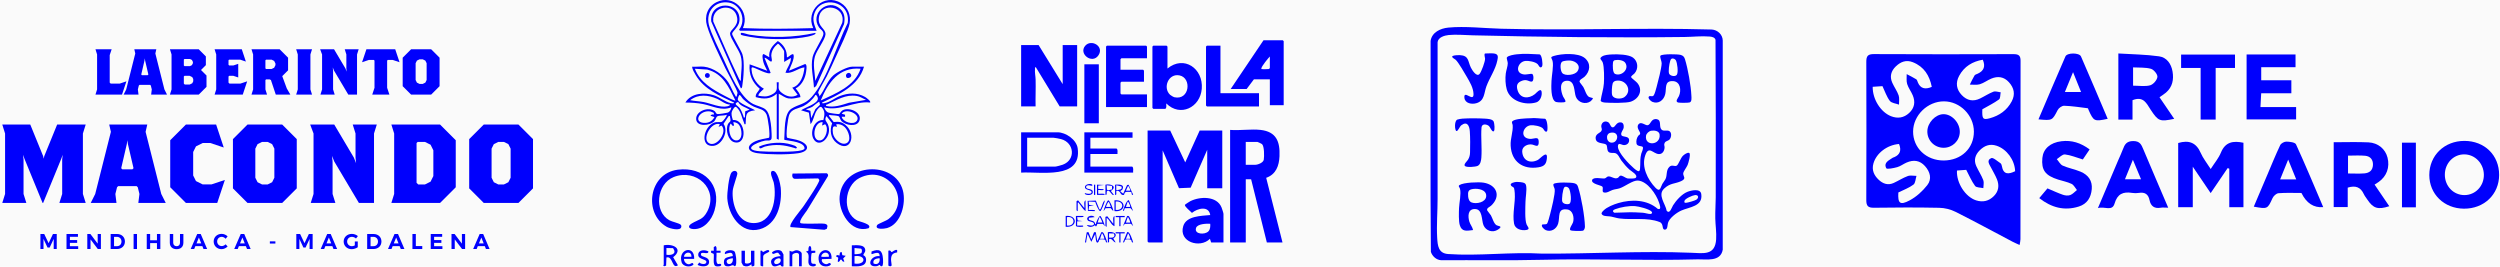 <?xml version="1.0" encoding="UTF-8"?>
<svg id="Layer_1" xmlns="http://www.w3.org/2000/svg" version="1.1" viewBox="0 0 336 35.822">
  <!-- Generator: Adobe Illustrator 29.0.0, SVG Export Plug-In . SVG Version: 2.1.0 Build 186)  -->
  <defs>
    <style>
      .st0 {
        fill: #0000fd;
      }

      .st1 {
        fill: #fafafa;
      }
    </style>
  </defs>
  <rect class="st1" x="-26.938" y="-382.476" width="390" height="844"/>
  <g>
    <g>
      <path class="st0" d="M194.645,3.709c2.258-.219,4.858.092,7.135.152,9.415.251,18.853-.166,28.287.107.778.051,1.452.674,1.47,1.469v28.121c-.302,1.684-2.208,1.262-3.471,1.299-6.894.198-13.776-.116-20.682.058-4.556.115-9.135.027-13.7.057-.644-.038-1.177-.527-1.374-1.121-.089-9.444-.012-18.905-.038-28.356.176-1.157,1.318-1.683,2.373-1.786ZM194.7,4.707c-.549.056-1.409.3-1.487.953.011,7.026-.009,14.051-.001,21.077.002,1.71-.154,3.51-.055,5.213.064,1.104.169,2.096,1.47,2.191,4.077.295,8.479-.303,12.593-.056,6.684.042,13.399-.389,20.073-.114,1.672.069,3.214.382,3.357-1.799.061-.93-.097-1.902-.116-2.828-.02-.945.058-1.893.061-2.828.023-7.052,0-14.112-.029-21.16-.087-.335-.474-.418-.776-.444-1.107-.095-2.28.046-3.382.06-9.486.117-18.972.007-28.452-.224-1.011-.025-2.277-.139-3.255-.04Z"/>
      <path class="st0" d="M227.035,20.559c.237.148-.117,1.37-.222,1.62-.133.318-.574.865-.589,1.131-.024.419.498.681-.29,1.039-.834.379-1.458.231-2.274.998-.918.863.169,2.014.343,2.985.434.474.659-.421.854-.734.407-.655,1.187-1.514,1.91-1.806.505-.204,1.76-.509,1.881.28.257,1.678-1.582,1.732-2.696,2.232-.615.276-1.581.991-1.777,1.662-.08.273-.022.906-.427.898-.45-.008-.093-.788-.699-1.025-1.686-.66-3.665-.253-5.399-.479-.387-.05-.752-.184-1.131-.255-.319-.06-.852-.022-1.094-.181-.341-.225-.118-.421.103-.646.445-.452,1.366-.809,1.977-.99,1.775-.525,3.86-.472,5.308.795.554.167.237-.619.152-.876-.364-1.1-1.562-2.856-2.827-2.941-.686-.046-1.762.811-2.451,1.041-.298.099-.636.117-.946.219-.371.121-.781.459-1.193.337-.314-.092-.004-.601-.206-.792-.184-.174-1.505-.354-1.364-.862.134-.482,1.341-.173,1.666-.223.217-.033.306-.254.507-.274.423-.042.873.43,1.294.189.108-.062.198-.234.284-.273.27-.124.721.296.981.349.188.038,1,.049,1.123-.071.383-.374-.582-.881-.832-1.108-.403-.367-.777-.791-1.098-1.231-.239-.328-.427-.898-.838-.992-.282-.065-.612.052-.856-.142-.258-.206-.167-.635-.271-.894-.177-.44-1.437-.061-1.486-.959-.039-.713.802-.669.831-1.165.009-.157-.097-.321-.072-.515.06-.467.48-.713.91-.484.3.16.319.704.634.703.351-.001.454-.762,1.105-.669.336.048.395.398.36.686-.044.361-.419.643-.316.992.104.353.951.099,1.039.625.076.459-.302.786-.739.743-.302-.029-.754-.425-.76.197-.008.819,1.539,2.407,2.167,2.94.762.646.819.441.835-.447.01-.564-.01-.946.136-1.523.058-.231.358-.758.181-.929-.131-.127-.745-.047-.817-.43-.068-.359.015-.751.229-1.044.077-.106.236-.138.26-.298.042-.276-.597-.796-.214-1.264.345-.42.905.194,1.235.131.422-.081.423-.946,1.22-.811.606.103.332.844.529,1.247.221.454.66.223,1.026.305.503.113.434.92.124,1.21-.176.165-.495.164-.626.427-.133.269-.006.366-.011.595-.01.453-.278.945-.79.907-.769-.058-1.34-1.171-1.806.162-.538,1.539.313,3.263,1.375,4.367.642.667.667-.063.92-.518.124-.223.316-.427.419-.635.265-.536.048-1.173.516-1.646.384-.389.725.028,1.025-.195.207-.154.492-.985.804-1.303.152-.156.641-.511.854-.379ZM221.926,17.57c-.313.053-.656.367-.701.685-.208,1.449,1.999,1.28,1.826-.173-.06-.5-.717-.581-1.124-.512ZM216.436,17.847c-.746.153-.542,1.513.364,1.306.741-.169.843-1.553-.364-1.306ZM227.807,26.22c-.314.031-1.309.456-1.406.762-.083.262.03.296.266.267.235-.029,1.131-.284,1.315-.406.36-.237.331-.674-.175-.623ZM221.979,28.442c-.313-.351-1.741-.703-2.227-.739-.811-.061-1.927.134-2.691.421-.291.109-.397.297-.084.469.907-.004,1.811-.088,2.72-.058.339.011.769.031,1.106.058.291.024.75.175,1.002.168.199-.005.314-.162.174-.319Z"/>
      <path class="st0" d="M207.904,17.661c-.254.165-.411-.279-.546-.411-.307-.299-1.218-.456-1.638-.414-1.025.103-1.536,1.708-.11,1.829.573.048,1.196-.446,1.196.417,0,.813-.423.452-.855.352-.591-.136-1.4.24-1.367.921.058,1.205,1.036,1.677,2.09,1.149.311-.156,1.326-1.394,1.231-.266-.069.821-.352,1.122-1.137,1.248-2.103.338-3.621-.76-3.736-2.905-.053-.987.347-1.854.272-2.768-.013-.164-.191-.36-.036-.517.345-.353,1.893-.39,2.397-.403.647-.078,1.327.058,1.986.066.35.127.406,1.602.254,1.701Z"/>
      <g>
        <g>
          <path class="st0" d="M214.066,13.176c.072.105-.22.382-.305.443-.677.483-1.653.156-1.957-.594-.273-.674-.078-2.202-1.199-2.174-1.135.029-.825,1.444-.525,2.123.064.146.404.562.302.703-.096.134-1.061.096-1.254.027-.743-.264-.633-2.189-.607-2.83.03-.758.31-2.015.141-2.693-.097-.391-.41-.479.166-.659,1.049-.327,3.267-.457,4.157.273.872.714.745,1.792-.028,2.526-.19.181-.699.379-.668.662.007.069.424.567.51.713.231.394.385,1.117.771,1.336.105.06.48.122.495.143ZM209.981,9.83c.41.425,1.697.246,2.024-.24.526-.779-.197-1.384-.968-1.454-.252-.023-.892.021-1.096.166-.331.236-.214,1.264.04,1.528Z"/>
          <g>
            <path class="st0" d="M216.661,7.314c.724-.042,2.224-.006,2.812.427.675.498.761,1.471.222,2.108-.134.158-.492.348-.475.524.009.091.689.599.836.778.81.985.217,2.13-.873,2.512-.593.208-2.723.18-3.428.125-.192-.015-.567-.051-.626-.264.105-.778.381-1.528.434-2.317.044-.651.049-2.2-.149-2.789-.134-.398-.564-.5-.124-.812.341-.242.958-.268,1.371-.292ZM217.045,8.086c-.187.043-.242.171-.262.348-.04.341-.063,1.348.278,1.499.837.37,1.953-.607,1.378-1.489-.242-.371-.997-.448-1.393-.358ZM217.156,10.859c-.186.038-.359.178-.415.362-.094.309-.171,1.289-.057,1.583.21.543,1.248.546,1.653.235,1.116-.858.198-2.461-1.181-2.179Z"/>
            <path class="st0" d="M221.62,12.968c.176-.166.419.095.623-.128.144-.158.338-.904.403-1.149.188-.703.679-2.56.683-3.203.002-.275-.302-.869-.155-1.011.258-.247,2.316-.21,2.706-.098.331.095.482.259.581.584.403,1.325.798,3.529.861,4.906.013.286.082.831-.264.906-.252.054-1.239.057-1.484.01-.523-.099-.027-.635.075-.865.34-.762.217-1.963-.8-2.018-1.178-.064-.855.916-1.038,1.734-.182.812-.899,1.401-1.744,1.051-.21-.087-.659-.519-.448-.718ZM224.753,7.862c-.194.029-.241.22-.29.377-.11.348-.275,1.371-.125,1.679.146.3.834.44,1.034.117.213-.344.059-1.602-.147-1.947-.08-.134-.32-.25-.472-.227Z"/>
          </g>
        </g>
        <path class="st0" d="M206.929,8.999c-.082-.07-.17-.278-.264-.372-.332-.329-1.206-.48-1.659-.435-1.003.1-1.517,1.657-.166,1.818.281.033.975-.127,1.075-.079.247.118.241.981-.028,1.031-.355.066-.635-.354-1.285-.124-.669.237-.844.599-.645,1.276.342,1.162,1.49,1.209,2.342.532.145-.115.779-.897.891-.326.1.515-.176,1.279-.718,1.441-1.465.438-3.516-.151-3.965-1.748-.179-.635-.216-1.474-.132-2.128.055-.433.272-.983.27-1.393,0-.203-.192-.663-.116-.778.173-.262,1.001-.378,1.309-.414,1.026-.119,2.066-.042,3.094.011.312.091.429,1.275.347,1.544-.052.17-.191.278-.346.146Z"/>
      </g>
      <g>
        <path class="st0" d="M200.784,7.186c.631.089.556.464.455.954-.251,1.221-1.048,2.323-1.468,3.468-.332.905-.23,1.934-1.344,2.261-.614.18-1.525.041-1.61-.72-.129-1.158,1.253.651,1.224-.502-.021-.834-.495-1.616-.901-2.317-.295-.509-1.12-1.94-1.485-2.286-.101-.096-.696-.376-.405-.526.175-.091.724-.123.933-.112,1.264.069,1.073.789,1.495,1.665.154.319.785,1.354,1.184.853.249-.312.747-1.646.732-2.046-.005-.13-.188-.692.025-.692.344,0,.846-.045,1.165,0Z"/>
        <path class="st0" d="M196.888,22.313c-.225-.215.289-.64.419-.858.192-.323.256-.602.267-.978.025-.822.028-2.029-.032-2.84-.054-.726-.352-1.391-1.139-.802-.234.175-.456.838-.662.774-.226-.07-.311-1.346.122-1.536.139-.061.538-.116.704-.128.858-.061,2.135-.051,2.999,0,.349.021,1.053.048,1.194.414.082.214.191,1.15,0,1.283-.222.154-.483-.557-.64-.697-.302-.27-.933-.357-1.002.164-.109,1.335.077,2.754-.023,4.081-.028.375-.118.936-.501,1.107-.305.136-1.476.234-1.706.014Z"/>
      </g>
      <g>
        <path class="st0" d="M197.982,30.92c-.822.094-1.51.289-1.791-.674-.16-.548-.122-1.692-.096-2.294.033-.739.302-1.885.131-2.566-.061-.24-.302-.365-.057-.522.543-.347,2.564-.42,3.222-.314,1.771.287,2.388,1.82,1.006,3.1-.193.179-.616.303-.519.625.022.075.406.507.499.668.222.386.386,1.124.771,1.336.266.146.911.096.181.577-.709.467-1.62.181-1.947-.585-.285-.67-.085-2.216-1.203-2.181-.92.029-.891.996-.712,1.655.117.43.432.753.514,1.174ZM198.027,25.391c-.686.083-.762.349-.708,1.01.026.314.142.684.466.809.631.244,1.898-.008,1.961-.824.069-.891-1.064-1.074-1.72-.995Z"/>
        <g>
          <path class="st0" d="M207.252,30.208c.069-.11.511.012.662-.142.122-.125.366-1.062.424-1.295.177-.7.708-2.752.612-3.354-.03-.186-.286-.551-.139-.693.272-.263,2.406-.219,2.804-.086.31.104.386.212.484.515.419,1.296.891,3.949.916,5.3.003.186-.087.494-.276.555-.194.063-1.6.056-1.698-.083-.16-.228.304-.793.381-1.067.173-.615-.023-1.596-.771-1.704-1.413-.204-.955,1.002-1.24,1.912-.22.703-.928,1.155-1.651.868-.206-.081-.658-.486-.508-.726ZM210.253,25.169c-.214.204-.392,1.652-.276,1.94.12.297.612.392.889.309.46-.138.213-1.759.007-2.092-.117-.19-.444-.323-.62-.156Z"/>
          <path class="st0" d="M203.852,24.447c.223-.01.802.049.992.141.196.096.246.238.279.442.087.547-.086,1.505-.099,2.09-.016.755-.112,2.442.158,3.063.123.283.531.619-.03.724-.65.122-1.537-.115-1.665-.859-.234-1.366.188-2.751.097-4.09-.009-.137-.054-.59-.096-.681-.066-.144-.277-.183-.372-.294-.327-.384.479-.525.736-.537Z"/>
        </g>
      </g>
    </g>
    <g>
      <path class="st0" d="M114.484,32.97c.578.003,1.792-.175,1.809.68.005.266-.262.483-.267.635-.001.04.376.105.376.64,0,.993-1.214.879-1.918.864v-2.819ZM115.734,34.039c.139-.12.164-.505-.014-.623l-.872-.083v.819c.047.047.787-.028.886-.114ZM114.848,35.426c1.597.221,1.601-1.221,0-1.001v1.001Z"/>
      <path class="st0" d="M89.205,32.97c1.289-.265,2.685.507,1.267,1.597l.641,1.086c-.808.587-.659-1.316-1.544-1.046l-.043,1.094-.274.088c-.202-.119-.046-.191-.046-.226v-2.592ZM90.458,33.354l-.89-.021v.91c.693.098,1.436-.117.89-.89Z"/>
      <path class="st0" d="M118.325,35.759c-.055-.327-.259-.02-.449.01-1.542.238-.931-1.499.338-1.345.063-.853-1.014-.189-1.091-.273l.012-.351c1.048-.409,1.449-.152,1.532.944.017.221.071.96-.136,1.044l-.205-.029ZM118.212,34.698c-.447.048-.963.161-.805.714.545.262.917-.151.805-.714Z"/>
      <path class="st0" d="M100.117,33.697v1.591c0,.226.704.151.818-.091v-1.5s.455,0,.455,0v1.955c0,.097-.262.174-.363.137l-.045-.273c-.32.297-.724.381-1.115.158-.02-.095-.205-.353-.205-.386v-1.591s.455,0,.455,0Z"/>
      <path class="st0" d="M98.73,33.811c.09.099.19.675.204.843.019.235.095,1.182-.212,1.123-.275-.304-.455.01-.832.02-.393.01-.58-.107-.595-.51-.028-.729.458-.666.986-.839.13-.042.23.042.202-.161-.077-.555-.741-.212-1.047-.134-.184-.552.987-.681,1.294-.342ZM98.479,34.698c-.409.079-1.12.18-.688.736.48.23.798-.266.688-.736Z"/>
      <path class="st0" d="M105.3,35.789c-.322.134-.386-.186-.412-.187-.215-.005-.92.516-1.177-.088-.355-.836.587-1.057,1.225-1.09l-.337-.44c-.346-.147-.743.428-.845-.059.302-.301.985-.456,1.316-.135.03.03.23.383.23.407v1.591ZM104.641,34.713c-.729.089-.798.916-.16.765.585-.138.57-.815.16-.765Z"/>
      <path class="st0" d="M93.297,34.789h-1.364c-.037.36.311.755.676.727.232-.017.506-.395.597.044-.418.432-1.413.286-1.596-.312-.546-1.786,1.769-2.381,1.687-.459ZM92.82,34.084c-.321-.314-.898-.022-.887.432h.999c.005-.129-.021-.341-.113-.432Z"/>
      <path class="st0" d="M111.757,34.789l-1.277.042c-.173.348.273.682.598.676.222-.004.396-.327.587-.035.07.359-1.342.645-1.593-.317-.461-1.765,1.829-2.172,1.685-.366ZM111.393,34.515c.104-.712-.82-.743-.999-.134-.05.17.029.121.133.135.267.036.59-.025.866,0Z"/>
      <path class="st0" d="M107.755,35.789h-.364s0-1.5,0-1.5c0-.529-.909-.238-.909,0v1.5s-.364,0-.364,0v-2.091c.495.242.458.021.814-.056.308-.067.822.17.822.465v1.682Z"/>
      <path class="st0" d="M95.206,33.789c.037.57-1.138-.17-.989.488.063.276,1.012.212,1.079.838.089.835-1.018.775-1.544.49l.225-.339c.181.246.963.357.962-.069,0-.413-1.138-.287-1.096-.994.04-.665.909-.661,1.363-.415Z"/>
      <path class="st0" d="M96.297,33.698h.547s0,.272,0,.272h-.547c.057.345-.153,1.351.183,1.505.136.062.329-.137.453.088.051.275-.514.258-.682.226-.533-.101-.236-1.279-.329-1.671l-.35-.152-.003-.268h.365s-.005-.486-.005-.486l.232-.149c.213.151.126.414.136.635Z"/>
      <path class="st0" d="M109.028,33.698h.547s0,.272,0,.272l-.461.04c-.12.082-.125,1.1-.07,1.264.101.304.472.096.577.242.233.324-.711.446-.908-.001-.236-.535.286-1.39-.41-1.68l.349-.148c-.057-.854.47-.821.376.012Z"/>
      <path class="st0" d="M119.395,33.697c.322-.133.384.185.41.185.176,0,.472-.403.772-.275l.004.316c-.6.097-.787.296-.825.907-.015.238.098.744.083.814-.05.235-.444.138-.444.008v-1.955Z"/>
      <path class="st0" d="M102.572,35.789c-.106.037-.364-.04-.364-.136v-1.955c.238-.033.233.002.319.185.111-.003.781-.516.863-.138.047.217-.818.318-.818.726v1.319Z"/>
      <path class="st0" d="M113.12,33.879l.088.418.458.084-.346.361.165.41c-.358.133-.309-.434-.549-.227-.042.036-.049.137-.082.165-.451.398-.165-.329-.193-.428-.043-.154-.336-.08-.267-.281.121-.197.273-.043.454-.046-.013-.21-.01-.482.273-.455Z"/>
      <path class="st0" d="M104.391,12.601c-.86.749-1.758.747-2.815.451-.076-.469.363-.742.536-1.12-1.006-.854-1.493-1.946-1.358-3.286l2.365.863c-.173-.377-.412-.757-.519-1.162-.047-.178-.279-1.16.068-1.071l.724.415c-.107-.98.453-1.597,1.15-2.175.784.484,1.24,1.235,1.216,2.175.113.131.797-.693.902-.307.144.531-.453,1.615-.629,2.126l2.152-.897c.391-.039.15,1.129.096,1.372-.165.739-.645,1.567-1.339,1.891.25.361.62.708.637,1.18-.538.107-1.02.253-1.584.174-.507-.07-.882-.427-1.326-.628v6.184s-.273-.136-.273-.136v-6.047ZM105.391,8.327v-1.409c0-.164-.689-1.066-.851-1.038-.487.408-.861.937-.88,1.589-.006.215.254.976-.136.771-.148-.078-.646-.559-.771-.458l.818,1.999c-.265.354-2.013-.666-2.41-.728-.215-.033-.153.259-.141.415.08.996.774,1.983,1.64,2.451.002.08-.819.661-.725.954.691.095,1.078.178,1.731-.133.891-.424.741-.777.724-1.686h.272c.005.779-.174.992.48,1.476.628.466,1.374.632,2.065.207l-.726-.954c1.116-.309,1.548-1.671,1.636-2.729-.894.097-1.603.871-2.545.727.198-.686.744-1.249.726-2l-.908.546Z"/>
      <path class="st0" d="M99.572,11.873l-3.98-8.978c-.304-2.856,4.05-2.842,3.788-.08-.079.836-.986,1.391-.985,1.739,0,.215,1.204,2.228,1.375,2.711.337.947.167,3.335-.022,4.377-.02.109-.05.215-.176.232ZM99.57,10.873c-.01-1.078.278-2.332-.025-3.384-.213-.741-1.405-2.388-1.426-2.945-.021-.582,1.125-.942.959-2.131-.3-2.138-3.469-1.671-3.215.481,1.118,2.46,2.147,4.974,3.328,7.404.094.193.177.474.379.575Z"/>
      <path class="st0" d="M112.907,1.174c.613.546.676,1.288.534,2.063l-3.758,8.336-.291.209c-.056-1.344-.475-2.787-.174-4.128.181-.804,1.449-2.631,1.451-3.1.002-.429-.391-.579-.59-.87-1.278-1.863,1.19-3.965,2.827-2.509ZM109.575,10.873l3.615-7.796c.56-2.259-2.862-2.907-3.138-.682-.155,1.244.952,1.427.892,2.248-.05.671-1.189,2.123-1.42,2.951-.301,1.078-.003,2.191.052,3.279Z"/>
      <path class="st0" d="M109.573,4.417c.269.234-.908.484-.997.503-1.897.394-4.483.403-6.413.223-.339-.031-2.533-.319-2.594-.499.006-.161-.071-.239.138-.23.275.012.703.193,1.029.246,2.903.476,5.971.394,8.837-.243Z"/>
      <path class="st0" d="M102.027,19.695c1.266-.556,3.072-.682,4.384-.248.269.089.525.134.706.383-.143.2-.167.115-.334.064-1.393-.422-2.523-.56-3.979-.196-.315.079-.735.51-.778-.004Z"/>
      <circle class="st0" cx="95.07" cy="10.145" r=".326"/>
      <path class="st0" d="M113.769,10.405c-.283-.465.338-.838.581-.443.271.438-.452.656-.581.443Z"/>
      <path class="st0" d="M94.615,8.963c1.238.139,2.591,1.068,3.266,2.099.347.53.596,1.252.941,1.785.057.088-.01.162.203.117-.01-.169.099-.341.095-.503-.008-.315-1.372-2.742-1.627-3.284-.771-1.636-1.978-4.035-2.472-5.712-.378-1.281.058-2.565,1.288-3.177,2.254-1.12,4.564,1.24,3.536,3.49,3.152.13,6.304.095,9.456,0-1.109-2.357,1.45-4.744,3.701-3.382.97.587,1.377,1.657,1.189,2.77-.153.902-1.345,3.342-1.781,4.311-.418.929-.852,1.877-1.3,2.792-.163.333-1.167,1.996-1.15,2.178.013.137.205.326.162.515.715-.844,1.017-2.049,1.864-2.818.49-.445,1.902-1.183,2.545-1.183h1.591c-.749,2.623-3.381,3.729-5.637,4.821-.025.155.218.098.309.082.761-.128,1.356-.668,2.056-.946,1.129-.447,2.347-.511,3.426.117.117.068.831.589.664.745-2.114-.246-4.148,1.249-6.183.638.145.31.246.599.598.72.171.059,1.296.224,1.429.192.058-.014.25-.409.495-.528.911-.44,2.603.315,2.228,1.409-.314.916-1.888.654-2.435.029-.176-.201-.201-.544-.376-.624s-.824-.128-1.05-.136c-.094-.003-.127-.122-.25.073l.652.846c.653-.064,1.048-.041,1.571.384,1.547,1.255.703,3.879-1.164,2.437-.833-.644-.977-1.694-.619-2.647l-.761-.974c-.343.584.004.688.183,1.09.735,1.64-1.18,3.412-1.945,1.945-.489-.938.156-2.587,1.346-2.496.158-.662.276-1.161-.223-1.719-.21-.235-.589.306-.697.48-.341.549-.393,1.3-.8,1.791l-.225-1.549-1.048-.315c.467-.381,2.308-.875,2.258-1.613-.009-.135-.183-.549-.347-.433-.307.563-.997,1.176-1.577,1.47-.716.363-1.644.358-1.948,1.235-.16.462-.478,2.722-.257,3.029.53.156,1.096.191,1.618.383,1.424.524,1.436,1.471-.157,1.702-1.419.206-4.018.185-5.446-.009-1.419-.193-1.57-1.029-.269-1.614.581-.261,1.201-.317,1.811-.462.199-.28-.143-2.716-.334-3.133-.339-.74-1.04-.734-1.688-1.04-.513-.242-1.031-.623-1.444-1.012-.142-.133-.333-.499-.452-.549-.149-.062-.272.478-.279.54-.05.514,1.949,1.225,2.325,1.506-1.394.145-1.175.679-1.273,1.863-.233.037-.142-.019-.19-.128-.329-.74-.41-1.637-1.08-2.194-.206-.127-.519.472-.569.619-.134.391.018.762.127,1.144,1.73-.163,2.015,3.396.232,2.996-.877-.197-1.242-1.668-.905-2.412.206-.454.489-.196.292-.98-.033-.133.067-.161-.178-.135l-.698,1.046c.73.994-.193,2.835-1.349,2.957-1.873.198-1.352-2.557.069-3.114.4-.157.832-.013,1.064-.116.146-.066.741-.816.638-.955-.326.173-.98.05-1.271.229-.124.077-.213.451-.373.627-.593.651-2.404.808-2.453-.266-.05-1.099,1.704-1.724,2.508-1.046.142.12.125.328.364.37.135.024,1.193-.137,1.356-.192.312-.108.444-.404.506-.721-1.307.545-2.538-.187-3.798-.43-.76-.147-1.614-.205-2.385-.207.764-1.28,2.538-1.406,3.843-.977.745.245,1.49.87,2.226,1.048.093.022.482.106.478-.068-1.958-.928-4.024-1.756-5.165-3.702-.189-.323-.463-.758-.472-1.119.51.041,1.092-.056,1.591,0ZM109.755,4.143l-10.31-.009-.103-.171c1.001-1.264.189-3.368-1.387-3.615-1.828-.287-3.103,1.181-2.688,2.96.267,1.145,1.472,3.538,2.013,4.716.833,1.812,2.145,5.043,3.954,5.958.503.254,1.295.394,1.694.761.53.488.673,1.757.732,2.451.021.246.088,1.346.026,1.477-.159.333-.543.162-.866.228-1.2.243-3.166,1.239-.663,1.435,1.019.08,4.692.133,5.524-.121.317-.097.569-.143.388-.517-.363-.748-2.591-.802-2.667-.925.104-1.115-.09-3.476.957-4.155.988-.641,1.799-.526,2.756-1.609,2.113-2.391,3.352-7.043,4.817-9.915.461-3.006-3.683-3.81-4.497-1.223-.28.891.025,1.46.319,2.274ZM98.843,13.51c-.886-1.79-1.67-3.621-3.796-4.16l-1.66-.112c.72,1.848,2.367,2.779,4.031,3.652.201.106,1.324.713,1.425.62ZM115.666,9.237c-2.904-.266-4.393,1.884-5.364,4.273,2.065-.97,4.569-1.923,5.364-4.273ZM98.116,14.057c-.631-.013-1.18-.532-1.729-.773-1.215-.533-2.527-.667-3.636.181.6.123,1.238.131,1.839.252.96.192,2.203.787,3.167.571.13-.029.325-.079.359-.231ZM116.393,13.42c-.398-.163-.814-.457-1.249-.525-1.528-.238-2.666.557-3.988,1.152-.108.049-.164-.043-.128.19,1.058.256,2.074-.119,3.074-.427l2.291-.39ZM99.205,13.694c-.741.272-.022.517.211.84.245.34.343.675.495,1.049.055.136-.055.247.204.2l.042-.821.594-.223c-.512-.322-1.272-.476-1.548-1.044ZM110.119,13.692c-.089-.067-.774.563-.935.655-.27.155-.592.24-.882.346l.615.202.113.979.56-1.212.613-.575-.084-.394ZM95.92,15.159c-.012-.019-.362-.163-.416-.173-1.477-.261-2.401,1.453-.891,1.532.625.032,1.114-.229,1.411-.781l-.543-.181c.12-.153.275-.223.452-.136-.008-.083.026-.198-.013-.261ZM113.121,15.693c.156.727,1.619,1.165,2.04.539.581-.865-1.463-1.785-2.038-.949l.453.137v.272s-.455,0-.455,0ZM99.179,16.631c-.141-.12-.417-.217-.607-.211-.068.067.247.557-.092.501l-.271-.32c-.43.599-.15,2.187.689,2.273,1.021.104.905-1.715.281-2.244ZM110.574,16.421c-1.239-.122-1.584,2.614-.326,2.452.73-.094,1.201-1.657.643-2.18l-.408.181.09-.454ZM96.752,16.694c-1.13-.398-2.438,1.925-1.492,2.536,1.01.652,2.588-1.464,1.719-2.352l-.409.178.181-.362ZM113.542,17.089c-.307-.301-.717-.447-1.149-.396l.09.363c-.052.055-.738-.524-.537.856.102.698,1.037,1.653,1.787,1.348.798-.324.291-1.699-.191-2.171Z"/>
      <path class="st0" d="M116.735,30.674c-2.394.728-4.079-2.234-3.886-4.296.423-4.524,7.429-4.857,8.501-.773.448,1.709-.236,4.506-2.134,5.048-.363.104-1.727.257-1.321-.411.102-.168,1.192-.541,1.544-.82,3.188-2.531-.107-7.459-3.943-5.489-2.008,1.031-2.373,4.618-.274,5.71.279.145,2.076.491,1.514,1.032Z"/>
      <path class="st0" d="M91.092,22.809c3.462-.44,5.96,1.987,4.937,5.483-.366,1.251-1.414,2.587-2.858,2.493-.613-.04-.795-.386-.212-.743.913-.558,1.509-.484,2.1-1.628,1.566-3.033-1.519-5.826-4.525-4.616-2.279.918-2.701,4.629-.561,5.811.343.189,1.301.39,1.506.585.083.079.109.158.093.271-.058.648-1.561.246-1.941.032-3.175-1.781-2.46-7.19,1.461-7.689Z"/>
      <path class="st0" d="M98.325,23.175c.232-.279.711-.311.774.13.03.211-.578,1.764-.623,2.341-.13,1.668.613,4.175,2.591,4.326,2.829.216,3.37-3.375,2.919-5.464-.072-.334-.718-1.528-.099-1.542.609-.014.989,1.743,1.039,2.239.217,2.171-.45,4.959-2.828,5.607-2.526.689-4.204-1.934-4.348-4.16-.041-.635.202-3.028.576-3.478Z"/>
      <path class="st0" d="M107.576,29.966c.191.199,2.714.022,3.219.1.185.029.392.101.42.315l-.087.37-.322.131-4.559-.363c-.28-.382,1.399-2.303,1.674-2.703.366-.531,2.201-3.203,2.199-3.627l-.152-.209-3.15.055c-.34-.037-.395-.436-.297-.711l4.597-.04c.154.096.226.24.146.411-.955,1.511-1.848,3.06-2.8,4.573-.168.267-1.149,1.426-.889,1.697Z"/>
    </g>
    <g>
      <g>
        <path class="st0" d="M7.217,33.469v-1.362l-.537,1.157h-.297l-.537-1.157v1.362h-.413v-2.02h.511l.589,1.235.586-1.235h.508v2.02h-.41Z"/>
        <path class="st0" d="M9.395,31.827v.439h.975v.378h-.975v.447h1.114v.378h-1.57v-2.02h1.538v.378h-1.082Z"/>
        <path class="st0" d="M13.146,33.469l-.978-1.296v1.296h-.436v-2.02h.416l.981,1.298v-1.298h.433v2.02h-.416Z"/>
        <path class="st0" d="M15.728,31.449c.626,0,1.062.413,1.062,1.01s-.442,1.01-1.079,1.01h-.84v-2.02h.857ZM15.327,33.085h.413c.338,0,.586-.254.586-.623,0-.372-.26-.629-.606-.629h-.392v1.252Z"/>
        <path class="st0" d="M17.956,33.469v-2.02h.456v2.02h-.456Z"/>
        <path class="st0" d="M21.095,33.469v-.796h-.915v.796h-.456v-2.02h.456v.843h.915v-.843h.456v2.02h-.456Z"/>
        <path class="st0" d="M24.647,32.623c0,.534-.349.866-.906.866-.56,0-.918-.332-.918-.866v-1.174h.456v1.174c0,.291.19.467.462.467s.45-.176.45-.467v-1.174h.456v1.174Z"/>
        <path class="st0" d="M26.259,33.076l-.159.392h-.47l.877-2.02h.47l.863,2.02h-.488l-.159-.392h-.935ZM26.73,31.925l-.32.785h.638l-.317-.785Z"/>
        <path class="st0" d="M30.59,31.769l-.265.323c-.139-.159-.338-.263-.525-.263-.346,0-.615.268-.615.62s.268.623.615.623c.182,0,.381-.092.525-.237l.268.291c-.214.219-.522.361-.817.361-.603,0-1.059-.447-1.059-1.033s.464-1.022,1.076-1.022c.291,0,.597.13.796.335Z"/>
        <path class="st0" d="M32.108,33.076l-.159.392h-.47l.877-2.02h.47l.863,2.02h-.488l-.159-.392h-.935ZM32.578,31.925l-.32.785h.638l-.317-.785Z"/>
        <path class="st0" d="M36.268,32.733v-.294h.744v.294h-.744Z"/>
        <path class="st0" d="M41.609,33.469v-1.362l-.537,1.157h-.297l-.537-1.157v1.362h-.413v-2.02h.511l.589,1.235.586-1.235h.508v2.02h-.41Z"/>
        <path class="st0" d="M43.729,33.076l-.159.392h-.47l.877-2.02h.47l.863,2.02h-.488l-.159-.392h-.935ZM44.2,31.925l-.32.785h.638l-.317-.785Z"/>
        <path class="st0" d="M48.083,32.45v.776c-.214.156-.54.263-.819.263-.612,0-1.076-.444-1.076-1.03s.473-1.024,1.102-1.024c.3,0,.606.116.811.294l-.257.326c-.15-.139-.358-.225-.554-.225-.358,0-.635.274-.635.629,0,.358.28.632.638.632.121,0,.265-.043.395-.11v-.531h.395Z"/>
        <path class="st0" d="M50.204,31.449c.626,0,1.062.413,1.062,1.01s-.442,1.01-1.079,1.01h-.84v-2.02h.857ZM49.803,33.085h.413c.338,0,.586-.254.586-.623,0-.372-.26-.629-.606-.629h-.392v1.252Z"/>
        <path class="st0" d="M52.775,33.076l-.159.392h-.47l.877-2.02h.47l.863,2.02h-.488l-.159-.392h-.935ZM53.245,31.925l-.32.785h.638l-.317-.785Z"/>
        <path class="st0" d="M56.753,33.071v.398h-1.322v-2.02h.456v1.622h.866Z"/>
        <path class="st0" d="M58.346,31.827v.439h.975v.378h-.975v.447h1.114v.378h-1.57v-2.02h1.538v.378h-1.082Z"/>
        <path class="st0" d="M62.097,33.469l-.978-1.296v1.296h-.436v-2.02h.415l.981,1.298v-1.298h.433v2.02h-.416Z"/>
        <path class="st0" d="M64.22,33.076l-.159.392h-.47l.877-2.02h.47l.863,2.02h-.488l-.159-.392h-.935ZM64.691,31.925l-.32.785h.638l-.317-.785Z"/>
      </g>
      <g>
        <path class="st0" d="M16.399,12.714h-3.568l.218-.696v-4.699l-.218-.696h2.175l-.261.783v3.698l.131.131h1.218l.896-.305-.592,1.784Z"/>
        <path class="st0" d="M20.314,12.714l.087-.696-.131-.522-.087-.087h-1.436l-.087.087-.13.522.087.696h-2.001l.348-.696,1.218-4.829-.13-.566h2.958l-.13.566,1.218,4.829.348.696h-2.132ZM19.505,8.145l-.043-.304-.043.304-.435,1.871.087.087h.783l.087-.087-.435-1.871Z"/>
        <path class="st0" d="M26.71,12.714h-3.872l.218-.696v-4.699l-.218-.696h3.872l.957.957v1.175l-.653.653.74.74v1.523l-1.044,1.044ZM25.927,8.319l-.131-.261-.261-.13h-.74l-.087.087v.783l.087.087h.74l.261-.131.131-.261v-.174ZM25.97,10.625l-.131-.261-.348-.174h-.696l-.087.087v.957l.13.13h.653l.348-.174.131-.261v-.305Z"/>
        <path class="st0" d="M32.627,12.714h-3.785l.218-.696v-4.699l-.218-.696h3.655l.548,1.653-.766-.261h-1.497l-.07.087v.609l.087.087h.566l.653-.217v1.827l-.653-.217h-.566l-.087.087v.827l.13.131h1.462l.914-.305-.592,1.784Z"/>
        <path class="st0" d="M37.065,12.714l-.653-1.958-.174-.087h-.479l-.087.087v1.262l.217.696h-2.088l.218-.696v-4.699l-.218-.696h3.785l1.131,1.131v1.697l-.783.783.609,1.653.479.827h-1.958ZM37.021,8.537l-.174-.348-.348-.174h-.74l-.087.087v1.088l.087.087h.74l.348-.174.174-.348v-.217Z"/>
        <path class="st0" d="M39.805,12.714l.218-.696v-4.699l-.218-.696h2.132l-.218.696v4.699l.218.696h-2.132Z"/>
        <path class="st0" d="M47.985,7.319v5.395h-1.175l-1.914-3.219-.174-.435.044.435v2.523l.217.696h-1.914l.218-.696v-4.699l-.261-.696h1.871l1.523,2.567.174.435-.043-.435v-1.871l-.218-.696h1.871l-.218.696Z"/>
        <path class="st0" d="M52.797,8.058h-.679l-.087.087v3.655l.304.914h-2.306l.304-.914v-3.655l-.087-.087h-.679l-.905.305.583-1.74h3.872l.583,1.74-.905-.305Z"/>
        <path class="st0" d="M57.948,12.714h-2.697l-1.131-1.131v-3.829l1.131-1.131h2.697l1.131,1.131v3.829l-1.131,1.131ZM57.339,8.494l-.174-.348-.348-.174h-.435l-.348.174-.174.348v2.262l.174.348.348.174h.435l.348-.174.174-.348v-2.262Z"/>
      </g>
      <g>
        <path class="st0" d="M7.981,27.274l.376-1.204v-4.665l.075-.602-.226.602-2.408,5.869h-.075l-2.408-5.869-.226-.602.075.602v4.665l.376,1.204H.306l.376-1.204v-8.126l-.376-1.204h3.762l1.731,4.244.075.346.075-.346,1.731-4.244h3.838l-.376,1.204v8.126l.376,1.204h-3.537Z"/>
        <path class="st0" d="M18.59,27.274l.151-1.204-.226-.903-.151-.151h-2.483l-.15.151-.226.903.15,1.204h-3.461l.602-1.204,2.107-8.352-.226-.978h5.116l-.226.978,2.107,8.352.602,1.204h-3.687ZM17.191,19.373l-.075-.527-.075.527-.752,3.235.151.15h1.354l.151-.15-.752-3.235Z"/>
        <path class="st0" d="M29.199,27.274h-4.214l-2.107-2.107v-6.321l2.107-2.107h4.063l1.023,3.085-1.806-.602h-1.023l-.903.451-.376.752v3.16l.376.752.903.451h1.174l1.806-.602-1.023,3.085Z"/>
        <path class="st0" d="M37.928,27.274h-4.665l-1.956-1.956v-6.621l1.956-1.956h4.665l1.956,1.956v6.621l-1.956,1.956ZM36.874,19.975l-.301-.602-.602-.301h-.752l-.602.301-.301.602v3.913l.301.602.602.301h.752l.602-.301.301-.602v-3.913Z"/>
        <path class="st0" d="M50.267,17.944v9.33h-2.032l-3.311-5.568-.301-.752.075.752v4.364l.376,1.204h-3.311l.376-1.204v-8.126l-.451-1.204h3.235l2.634,4.439.301.752-.075-.752v-3.235l-.376-1.204h3.235l-.376,1.204Z"/>
        <path class="st0" d="M59.146,27.274h-6.546l.376-1.204v-8.126l-.376-1.204h6.546l2.107,2.107v6.321l-2.107,2.107ZM58.243,20.201l-.376-.752-.752-.376h-.978l-.151.151v5.342l.226.226h.903l.752-.376.376-.752v-3.461Z"/>
        <path class="st0" d="M69.68,27.274h-4.665l-1.956-1.956v-6.621l1.956-1.956h4.665l1.956,1.956v6.621l-1.956,1.956ZM68.627,19.975l-.301-.602-.602-.301h-.752l-.602.301-.301.602v3.913l.301.602.602.301h.752l.602-.301.301-.602v-3.913Z"/>
      </g>
    </g>
    <g>
      <path class="st0" d="M271.435,32.925c-.367-.169-.668-.291-.953-.441-2.552-1.344-5.086-2.724-7.664-4.017-.656-.329-1.449-.524-2.184-.539-2.924-.06-5.85-.053-8.774-.007-.813.013-1.033-.263-1.03-1.029.022-6.192.02-12.384.001-18.575-.002-.742.173-1.053,1.01-1.048,6.253.035,12.507.027,18.76.007.67-.002.965.16.963.886-.018,7.999-.01,15.998-.015,23.997,0,.222-.065.443-.115.766ZM261.219,21.57c2.373-.005,4.082-1.637,4.072-3.89-.009-2.184-1.854-4.049-4.015-4.058-2.211-.009-4.145,1.877-4.155,4.053-.01,2.207,1.771,3.899,4.097,3.894ZM270.834,23.011c-.054-1.514-1.133-2.974-2.497-3.425-.913-.302-1.649-.003-2.281.634-.595.601-.803,1.316-.442,2.11.29.637.688,1.229.938,1.878.121.315.013.717.008,1.079-.381-.091-.931-.057-1.11-.298-.466-.625-.77-1.37-1.189-2.161-.351.026-.804.059-1.244.091-.096,1.654,1.129,3.547,2.567,4.009.906.292,1.724.104,2.404-.586.642-.65.724-1.42.411-2.225-.204-.526-.51-1.013-.765-1.52-.232-.461-.713-1.034-.01-1.346.262-.116.83.423,1.242.69.096.062.156.226.177.352.206,1.232.928,1.137,1.79.719ZM251.689,11.665c-.022,1.683,1.083,3.41,2.464,3.953.889.349,1.716.229,2.431-.429.731-.672.863-1.489.49-2.377-.219-.522-.585-.989-.752-1.522-.128-.409-.049-.883-.062-1.328.43.227.871.437,1.282.694.12.075.161.285.226.439q.501,1.177,1.864.581c-.304-1.518-1.03-2.711-2.546-3.315-.894-.357-1.645-.058-2.293.567-.641.62-.841,1.365-.47,2.193.259.578.645,1.105.854,1.697.132.375.041.827.05,1.245-.422-.16-1.002-.201-1.233-.505-.429-.562-.655-1.278-.989-1.979-.4.026-.826.054-1.314.087ZM266.426,14.688c-.051,1.285.069,1.461,1.002,1.206,1.281-.35,2.309-1.068,2.944-2.261.501-.941.333-1.803-.37-2.581-.674-.747-1.495-.852-2.383-.481-.524.219-.993.588-1.529.752-.415.127-.895.04-1.346.048.206-.41.393-.832.63-1.223.074-.123.279-.175.431-.244q1.258-.566.68-1.877c-1.388.241-2.497.903-3.178,2.168-.506.939-.365,1.83.349,2.581.709.746,1.541.912,2.47.46.603-.293,1.168-.673,1.79-.911.274-.105.648.047.976.083-.07.329-.027.81-.23.959-.657.483-1.404.845-2.233,1.32ZM255.229,19.351c-1.603.129-3.055,1.241-3.443,2.628-.246.879.082,1.584.698,2.17.572.544,1.255.796,2.029.44.638-.293,1.236-.685,1.891-.926.346-.127.776-.023,1.169-.024-.128.404-.133.97-.41,1.177-.596.446-1.331.707-2.026,1.052-.086,1.463.215,1.756,1.519,1.063.906-.481,1.735-1.239,2.372-2.05.643-.819.394-1.776-.31-2.559-.703-.782-1.548-.875-2.472-.475-.43.186-.817.494-1.259.618-.489.137-1.384.313-1.47.148-.401-.772.362-1.057.867-1.413.053-.037.126-.045.188-.071q1.187-.5.658-1.78Z"/>
      <path class="st0" d="M292.75,19.219c1.452-.431,2.43-.041,3.027,1.336.312.72.828,1.352,1.339,2.16.518-.812,1.072-1.458,1.376-2.206.593-1.454,1.659-1.61,3.027-1.323v8.66h-1.903v-5.177c-.073-.025-.146-.051-.22-.076-.733,1.078-1.465,2.157-2.282,3.359-.785-1.159-1.506-2.222-2.404-3.547v5.441h-1.961v-8.627Z"/>
      <path class="st0" d="M286.61,13.464v2.607h-1.903V7.186c1.84.116,3.672.131,5.47.384,1.028.144,1.638.998,1.814,2.05.181,1.082-.012,2.067-.883,2.824-.247.215-.535.384-.871.622.66.97,1.308,1.923,1.976,2.905-1.941.407-2.131.333-3.169-1.231-.545-.821-.947-1.867-2.433-1.276ZM286.686,11.515c.841,0,1.612.137,2.292-.05.42-.116.927-.7.977-1.122.04-.343-.477-.984-.863-1.094-.74-.212-1.561-.141-2.407-.191v2.457Z"/>
      <path class="st0" d="M315.534,25.218v2.613h-1.885v-8.715c1.591,0,3.134-.055,4.67.017,1.307.061,2.279.911,2.564,2.049.327,1.305-.106,2.504-1.182,3.266-.162.115-.333.217-.557.363.667.981,1.317,1.938,1.975,2.905-1.525.496-2.152.3-2.947-.891-.167-.25-.362-.488-.487-.758-.42-.904-1.095-1.182-2.152-.848ZM315.574,23.315c.799,0,1.502.042,2.197-.012.668-.051,1.127-.405,1.154-1.14.026-.722-.365-1.163-1.046-1.229-.748-.073-1.51-.017-2.305-.017v2.398Z"/>
      <path class="st0" d="M335.884,23.514c-.008,2.619-2.031,4.554-4.738,4.532-2.661-.022-4.651-1.96-4.648-4.527.003-2.619,2.018-4.58,4.71-4.582,2.718-.002,4.684,1.923,4.675,4.578ZM333.831,23.48c-.017-1.517-1.193-2.732-2.645-2.733-1.461,0-2.609,1.215-2.6,2.753.009,1.526,1.17,2.724,2.637,2.72,1.476-.004,2.625-1.212,2.608-2.74Z"/>
      <path class="st0" d="M303.803,14.391h4.796v1.66h-6.656V7.319h6.576v1.712h-4.611v1.76h4.05v1.744h-4.053c-.033.607-.062,1.133-.102,1.856Z"/>
      <path class="st0" d="M291.407,27.911c-.477,0-.75-.039-1.008.007-.85.152-1.337-.216-1.502-1.02-.166-.808-.633-1.1-1.435-.971-.295.048-.61.048-.904,0-1.207-.193-1.978.123-2.361,1.432-.324,1.11-1.36.328-2.237.61.96-2.264,1.843-4.347,2.727-6.429.209-.492.445-.974.63-1.474.243-.658.502-1.105,1.392-1.108.915-.003,1.102.512,1.367,1.142,1.071,2.547,2.165,5.084,3.33,7.811ZM285.596,24.093h2.16c-.362-.867-.679-1.625-1.095-2.62-.419,1.031-.727,1.79-1.065,2.62Z"/>
      <path class="st0" d="M312.243,27.839q-1.913.163-2.931-1.903c-1.007,0-2.049-.048-3.081.031-.288.022-.665.366-.798.655-.68,1.476-.661,1.488-2.525,1.153.619-1.456,1.228-2.889,1.838-4.321.563-1.321,1.1-2.653,1.715-3.949.116-.243.548-.477.829-.472.447.008,1.169.095,1.293.367,1.262,2.755,2.427,5.554,3.66,8.439ZM307.531,21.449c-.405.998-.724,1.786-1.078,2.66h2.158c-.351-.865-.671-1.653-1.08-2.66Z"/>
      <path class="st0" d="M273.969,16.041c1.229-2.879,2.407-5.677,3.625-8.457.229-.523,1.861-.522,2.09.001,1.216,2.78,2.392,5.576,3.589,8.384-1.793.383-1.877.343-2.556-1.16-.041-.091-.075-.255-.128-.262-1.054-.133-2.109-.296-3.167-.333-.29-.01-.726.298-.87.576-.734,1.414-.708,1.427-2.583,1.251ZM277.519,12.368h2.175c-.36-.893-.676-1.678-1.077-2.673-.408.995-.741,1.805-1.097,2.673Z"/>
      <path class="st0" d="M279.933,21.433c-.884-.266-1.631-.589-2.405-.677-.337-.038-.729.405-1.096.63.263.3.47.728.801.874.76.337,1.603.485,2.373.804,1.109.46,1.617,1.269,1.528,2.344-.093,1.124-.614,1.994-1.736,2.349-1.947.616-3.679.149-5.321-1.129.412-.49.773-.918,1.102-1.309.741.312,1.401.626,2.088.862.3.103.693.141.978.034.336-.127.599-.442.894-.676-.235-.283-.415-.68-.717-.824-.567-.27-1.207-.389-1.813-.58-1.733-.546-2.268-1.283-2.116-2.901.115-1.221,1.039-2.066,2.566-2.252,1.356-.165,2.586.203,3.786,1.103-.318.469-.626.925-.913,1.348Z"/>
      <path class="st0" d="M295.764,9.133h-2.623v-1.798h7.243v1.799h-2.599v6.936h-2.021v-6.936Z"/>
      <path class="st0" d="M324.693,27.865h-1.869v-8.691h1.869v8.691Z"/>
      <path class="st0" d="M263.397,17.74c-.018,1.187-.995,2.132-2.193,2.122-1.238-.011-2.21-1.023-2.169-2.258.037-1.126,1.098-2.238,2.154-2.258,1.138-.021,2.227,1.161,2.208,2.395Z"/>
    </g>
    <g>
      <path class="st0" d="M139.587,6.055l3.238,5.257v-5.257h1.943v8.249h-2.347l-3.198-5.258c-.185-.031-.11.081-.121.201-.044.523.072.978.084,1.454.031,1.199-.03,2.404-.003,3.602h-1.943V6.055h2.347Z"/>
      <path class="st0" d="M156.908,9.209c2.222-1.823,4.823.001,4.612,2.708-.197,2.528-2.901,3.858-4.773,1.983-.025.244.09.555-.122.728h-1.619l-.121-.121V6.257l.121-.121h1.781l.121.121v2.952ZM157.259,12.74c.102.096.465.305.597.333,2.03.428,2.345-2.594.675-2.938-1.5-.309-2.284,1.657-1.272,2.605Z"/>
      <polygon class="st0" points="154.156 7.835 150.716 7.835 150.594 7.956 150.594 9.371 153.63 9.371 153.751 9.493 153.751 10.989 150.716 10.989 150.594 11.11 150.594 12.566 150.716 12.687 154.156 12.687 154.156 14.386 148.652 14.386 148.652 6.257 148.773 6.136 154.034 6.136 154.156 6.257 154.156 7.835"/>
      <rect class="st0" x="145.738" y="8.643" width="1.943" height="7.926"/>
      <path class="st0" d="M145.845,6.162c.809-.96,2.593.054,1.791,1.265-.83,1.251-2.707-.178-1.791-1.265Z"/>
      <polygon class="st0" points="164.03 6.136 164.03 12.525 169.21 12.525 169.21 14.305 162.209 14.305 162.088 14.183 162.088 6.257 162.209 6.136 164.03 6.136"/>
      <path class="st0" d="M172.529,14.143h-1.862v-3.478h-2.145l-.971,1.294h-2.145l4.411-6.551h2.59l.121.121v8.613ZM170.667,9.169v-1.577c-.251.254-1.079,1.279-1.135,1.576-.031.162.022.108.121.122.262.037.608-.012.879-.013l.134-.109Z"/>
      <path class="st0" d="M137.24,23.201v-5.419h4.897c1.112,0,2.547.998,2.704,2.15.585,4.27-5.042,3.103-7.601,3.268ZM138.049,22.392h3.764c.156,0,.849-.192,1.034-.261,1.766-.662,1.542-2.968-.248-3.436-.207-.054-.854-.185-1.028-.185h-3.521v3.882Z"/>
      <path class="st0" d="M152.213,17.782v.728h-5.666v1.456h3.521c.212.172.099.484.121.728h-3.642v1.698h5.625c.222.192.091.542.121.809h-6.556v-5.419h6.475Z"/>
      <polygon class="st0" points="164.273 17.54 164.273 25.304 162.25 25.304 162.25 20.128 160.024 25.224 158.456 25.293 156.26 20.209 156.26 32.583 154.358 32.583 154.237 32.462 154.237 17.54 157.272 17.54 159.295 21.825 161.238 17.54 164.273 17.54"/>
      <path class="st0" d="M169.413,17.459c2.13.24,2.632,1.574,2.553,3.521-.053,1.305-.473,2.455-1.79,2.918l2.192,8.685h-2.104l-2.112-8.484-.72-.008v8.492h-2.104v-15.124c1.298.106,2.817-.143,4.087,0ZM167.43,22.15h1.255c.356,0,1.103-.274,1.168-.693.068-.433.082-1.801-.242-2.093-.056-.051-.563-.287-.603-.287h-1.578v3.073Z"/>
      <path class="st0" d="M164.435,32.583h-1.659l-.161-.485c-1.334,1.336-4.247.426-3.584-1.721.426-1.379,2.46-1.357,3.625-1.475-.201-1.301-1.718-.901-2.459-.288-.187-.217-.988-.826-.948-1.08.007-.044.628-.443.731-.495,1.285-.65,3.556-.724,4.192.832.061.149.263.758.263.87v3.842ZM162.655,30.075c-.485-.032-1.727-.002-1.907.563-.279.872,1.202.945,1.666.45.253-.27.265-.666.241-1.013Z"/>
      <path class="st0" d="M146.303,31.208l.366.971.369-.968.237-.003.204,1.214.52-1.165c.011-.082.151-.064.202-.043.194.082.546,1.116.613,1.368-.263.059-.158-.267-.322-.365-.105-.063-.563-.069-.679-.029-.143.05-.113.228-.176.309-.386.503-.395-.82-.442-1.047l-.525,1.05-.486-1.051c-.053.002-.154.81-.191.946-.038.139.058.225-.173.187l.244-1.375h.24ZM148.409,32.097c.051-.13-.222-.804-.323-.727l-.244.727h.566Z"/>
      <path class="st0" d="M149.866,24.819c.474-.023,1.31-.09.998.629-.06.139-.302.141-.268.299l.362.287.52-1.164.202-.043.616,1.327c-.246.196-.194-.302-.253-.354-.22.006-.693-.085-.844.07-.139.143-.021.444-.386.311-.255-.093-.249-.534-.661-.555-.315-.016.086.642-.285.569v-1.375ZM150.028,25.547c.333-.028.894-.026.689-.487l-.69-.16v.648ZM151.889,25.627c.073-.071-.205-.643-.283-.645l-.283.645h.566Z"/>
      <path class="st0" d="M147.114,29.185l-.772.079-.002.25c.193.14.511.132.692.279s.091.315.242.363c0-.196.42-1.177.607-1.132.119.029.599,1.155.608,1.374l-.254-.312h-.747s-.132.313-.132.313c-.172.023-.174.006-.163-.161-.32.288-.874.391-1.131,0,.045-.034.901.27.967-.131.052-.314-.68-.302-.813-.468-.415-.517.582-.874.898-.454ZM148.166,29.913c-.028-.085-.3-.808-.404-.727l-.243.727h.647Z"/>
      <path class="st0" d="M147.763,28.134c.185.039.129-.02.181-.103.205-.327.226-.867.545-1.11.012.234-.472,1.423-.607,1.456-.204.049-.63-1.041-.678-1.246l-.9-.048.076.45.653.156-.654-.005-.076.532c.031.032,1.132-.084.809.161l-.895-.035-.04-1.345,1.101-.039.483,1.176Z"/>
      <path class="st0" d="M149.785,28.377v-1.456c1.632-.163,1.63,1.649,0,1.456ZM149.947,28.215c1.176.123,1.175-1.256,0-1.132v1.132Z"/>
      <path class="st0" d="M144.686,27.043l.202-.121.85,1.051c.059-.315-.152-.853.163-1.051v1.456c-.369-.264-.579-.695-.867-1.03-.05-.058.004-.152-.186-.103v1.132c-.053.006-.162-.107-.162-.121v-1.213Z"/>
      <path class="st0" d="M148.571,29.146l.245-.084.806,1.014c.059-.315-.152-.853.163-1.051v1.375c-.472-.166-.631-.857-1.052-1.132v1.213c-.053.006-.162-.107-.162-.121v-1.213Z"/>
      <path class="st0" d="M143.229,30.48v-1.456c1.625-.184,1.643,1.595,0,1.456ZM143.391,29.186v1.132c1.17.145,1.188-1.34,0-1.132Z"/>
      <path class="st0" d="M148.895,31.208c.703-.152,1.537.265.727.85l.325.524c-.353-.046-.394-.469-.767-.488-.307-.015.077.561-.285.488v-1.375ZM149.692,31.382l-.635-.012v.567c.244.01.702.064.724-.281.003-.05-.062-.257-.088-.274Z"/>
      <path class="st0" d="M148.571,24.819c.757-.156,1.639.251.729.849l.404.525c-.229.177-.483-.565-.769-.569-.381-.005-.019.639-.364.57v-1.375ZM149.452,24.989l-.72-.09.036.571c.12.175.505.013.684-.013v-.468Z"/>
      <path class="st0" d="M152.294,30.399l-.297-.326-.825.016-.254.31.571-1.371c.085-.012.165-.016.242.034.097.062.51,1.128.563,1.337ZM151.889,29.914c.062-.059-.234-.796-.322-.727l-.243.727h.566Z"/>
      <path class="st0" d="M151.726,26.922l.567,1.456-.36-.41-.763.016-.13.394c-.171-.119-.081-.146-.042-.281.045-.156.492-1.35.728-1.175ZM151.889,27.811c.016-.09-.01-.162-.037-.245-.034-.106-.177-.427-.286-.482l-.243.727h.566Z"/>
      <path class="st0" d="M149.622,28.377l-.36-.41-.679.019-.254.392c-.012-.234.472-1.423.607-1.456.208-.05.726,1.206.686,1.456ZM149.055,27.164c-.149-.14-.394.544-.403.646h.647l-.244-.646Z"/>
      <path class="st0" d="M144.605,29.024h.971c.323.246-.778.13-.809.162l.076.45.653.076-.73.04v.567c.175.006.352-.008.527,0,.109.005.337-.067.283.121-.018.062-.886.112-.972-.08v-1.334Z"/>
      <path class="st0" d="M147.438,24.819l.972.04-.812.087v.439s.73.041.73.041c.073.254-.664.054-.729.12v.486c.031.032,1.133-.084.809.161h-.971s0-1.374,0-1.374Z"/>
      <path class="st0" d="M146.79,24.82c.039.041.058.175-.102.143-.242-.048-.408-.117-.66.009-.309.599.789.268.844.779.074.69-1.267.478-1.052.2.199.105.893.195.893-.123,0-.345-.86-.242-.897-.65-.04-.444.788-.554.975-.359Z"/>
      <path class="st0" d="M152.294,32.582c-.263.059-.158-.267-.322-.365-.114-.068-.627-.073-.733-.002-.113.076-.055.414-.32.366l.571-1.371c.33-.219.736,1.12.805,1.372ZM151.889,32.097c.059-.056-.179-.724-.283-.726l-.283.726h.566Z"/>
      <polygon class="st0" points="151.161 29.024 151.161 29.186 150.594 29.186 150.594 30.399 150.433 30.399 150.433 29.186 149.947 29.186 149.947 29.024 151.161 29.024"/>
      <polygon class="st0" points="151.161 31.208 151.161 31.369 150.594 31.37 150.594 32.583 150.433 32.583 150.433 31.37 149.947 31.369 149.947 31.208 151.161 31.208"/>
      <rect class="st0" x="147.033" y="24.819" width=".162" height="1.375"/>
    </g>
  </g>
</svg>